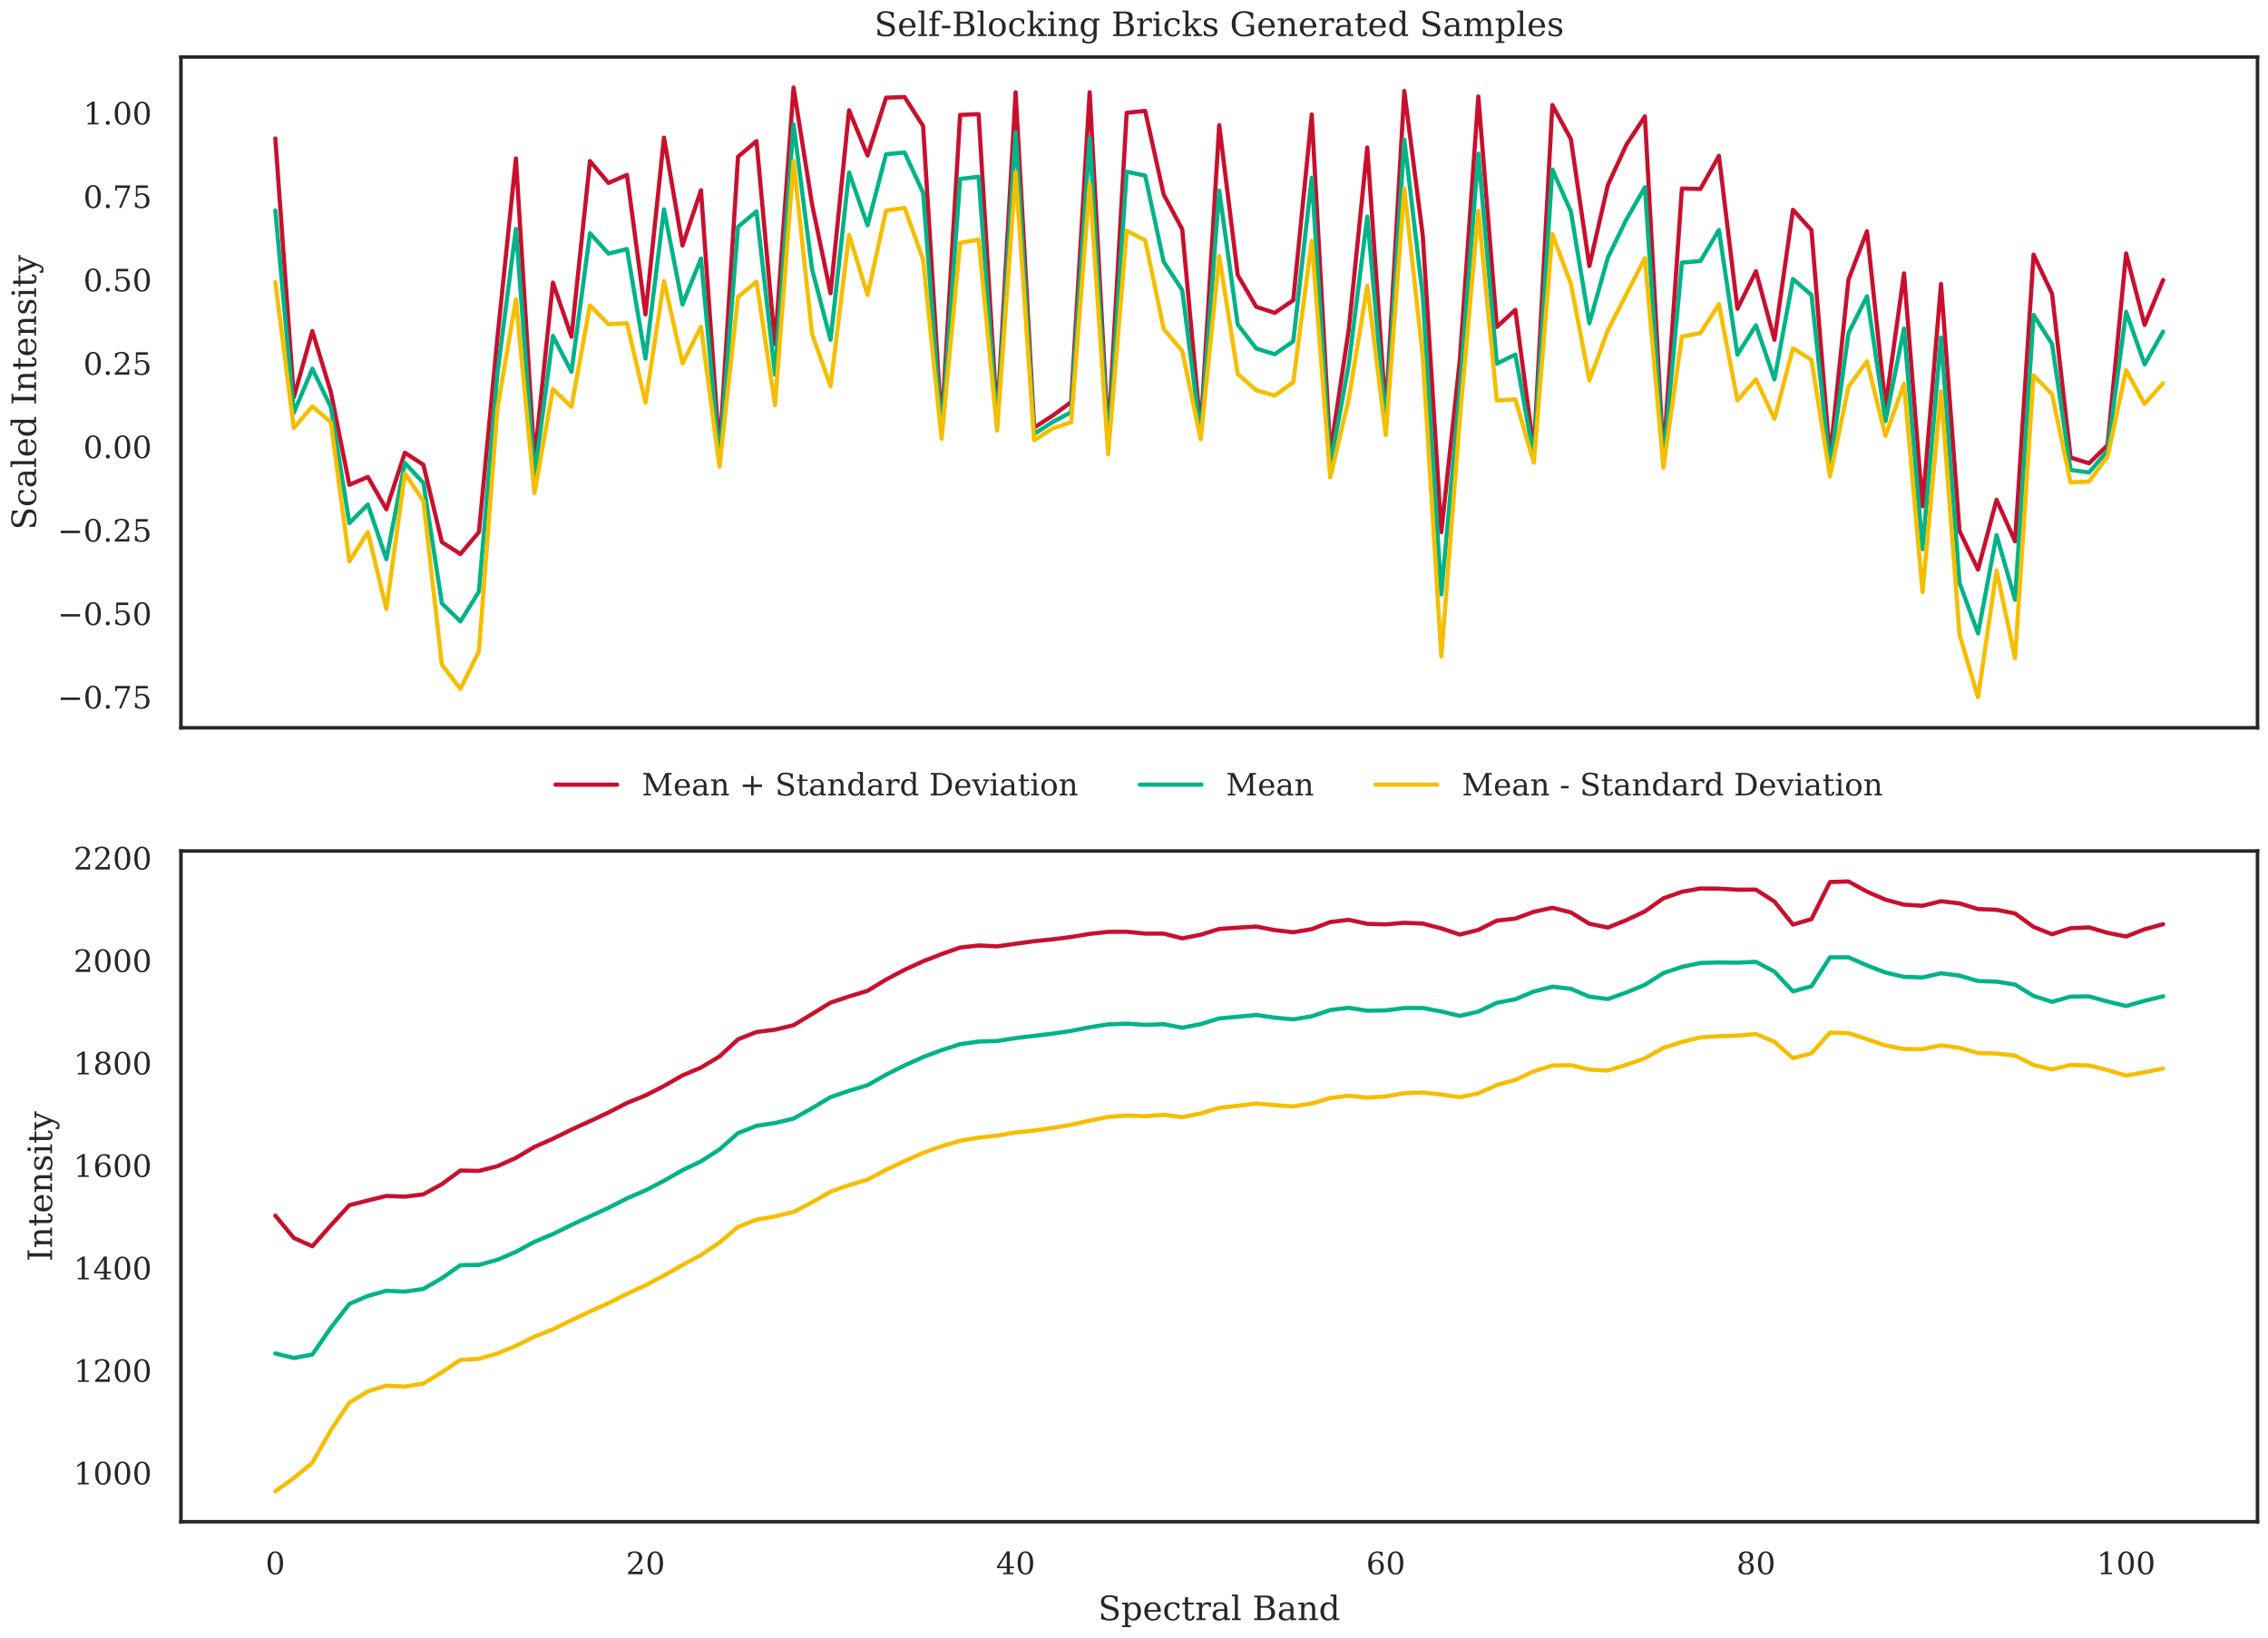 <?xml version="1.0" encoding="utf-8" standalone="no"?>
<!DOCTYPE svg PUBLIC "-//W3C//DTD SVG 1.1//EN"
  "http://www.w3.org/Graphics/SVG/1.1/DTD/svg11.dtd">
<!-- Created with matplotlib (https://matplotlib.org/) -->
<svg height="468pt" version="1.1" viewBox="0 0 648 468" width="648pt" xmlns="http://www.w3.org/2000/svg" xmlns:xlink="http://www.w3.org/1999/xlink">
 <defs>
  <style type="text/css">
*{stroke-linecap:butt;stroke-linejoin:round;}
  </style>
 </defs>
 <g id="figure_1">
  <g id="patch_1">
   <path d="M 0 468 
L 648 468 
L 648 0 
L 0 0 
z
" style="fill:#ffffff;"/>
  </g>
  <g id="axes_1">
   <g id="patch_2">
    <path d="M 51.696 207.989 
L 645 207.989 
L 645 16.295 
L 51.696 16.295 
z
" style="fill:#ffffff;"/>
   </g>
   <g id="matplotlib.axis_1"/>
   <g id="matplotlib.axis_2">
    <g id="ytick_1">
     <g id="text_1">
      <!-- −0.75 -->
      <defs>
       <path d="M 10.594 35.297 
L 73.188 35.297 
L 73.188 27.391 
L 10.594 27.391 
z
" id="DejaVuSerif-8722"/>
       <path d="M 31.781 3.422 
Q 39.266 3.422 42.969 11.625 
Q 46.688 19.828 46.688 36.375 
Q 46.688 52.984 42.969 61.188 
Q 39.266 69.391 31.781 69.391 
Q 24.312 69.391 20.594 61.188 
Q 16.891 52.984 16.891 36.375 
Q 16.891 19.828 20.594 11.625 
Q 24.312 3.422 31.781 3.422 
z
M 31.781 -1.422 
Q 19.922 -1.422 13.25 8.531 
Q 6.594 18.5 6.594 36.375 
Q 6.594 54.297 13.25 64.25 
Q 19.922 74.219 31.781 74.219 
Q 43.703 74.219 50.344 64.25 
Q 56.984 54.297 56.984 36.375 
Q 56.984 18.5 50.344 8.531 
Q 43.703 -1.422 31.781 -1.422 
z
" id="DejaVuSerif-48"/>
       <path d="M 9.422 5.078 
Q 9.422 7.812 11.281 9.719 
Q 13.141 11.625 15.922 11.625 
Q 18.609 11.625 20.5 9.719 
Q 22.406 7.812 22.406 5.078 
Q 22.406 2.391 20.5 0.484 
Q 18.609 -1.422 15.922 -1.422 
Q 13.141 -1.422 11.281 0.453 
Q 9.422 2.344 9.422 5.078 
z
" id="DejaVuSerif-46"/>
       <path d="M 56.391 67.922 
L 27.875 0 
L 20.609 0 
L 47.797 64.891 
L 14.109 64.891 
L 14.109 55.906 
L 8.406 55.906 
L 8.406 72.906 
L 56.391 72.906 
z
" id="DejaVuSerif-55"/>
       <path d="M 50.297 72.906 
L 50.297 64.891 
L 16.891 64.891 
L 16.891 44 
Q 19.438 45.75 22.828 46.625 
Q 26.219 47.516 30.422 47.516 
Q 42.234 47.516 49.062 40.969 
Q 55.906 34.422 55.906 23.094 
Q 55.906 11.531 49 5.047 
Q 42.094 -1.422 29.594 -1.422 
Q 24.562 -1.422 19.281 -0.188 
Q 14.016 1.031 8.5 3.516 
L 8.5 17.672 
L 14.016 17.672 
Q 14.453 10.75 18.422 7.078 
Q 22.406 3.422 29.594 3.422 
Q 37.312 3.422 41.453 8.5 
Q 45.609 13.578 45.609 23.094 
Q 45.609 32.562 41.484 37.609 
Q 37.359 42.672 29.594 42.672 
Q 25.203 42.672 21.844 41.109 
Q 18.5 39.547 15.922 36.281 
L 11.719 36.281 
L 11.719 72.906 
z
" id="DejaVuSerif-53"/>
      </defs>
      <g style="fill:#262626;" transform="translate(16.428 202.45)scale(0.088 -0.088)">
       <use xlink:href="#DejaVuSerif-8722"/>
       <use x="83.789" xlink:href="#DejaVuSerif-48"/>
       <use x="147.412" xlink:href="#DejaVuSerif-46"/>
       <use x="179.199" xlink:href="#DejaVuSerif-55"/>
       <use x="242.822" xlink:href="#DejaVuSerif-53"/>
      </g>
     </g>
    </g>
    <g id="ytick_2">
     <g id="text_2">
      <!-- −0.50 -->
      <g style="fill:#262626;" transform="translate(16.428 178.609)scale(0.088 -0.088)">
       <use xlink:href="#DejaVuSerif-8722"/>
       <use x="83.789" xlink:href="#DejaVuSerif-48"/>
       <use x="147.412" xlink:href="#DejaVuSerif-46"/>
       <use x="179.199" xlink:href="#DejaVuSerif-53"/>
       <use x="242.822" xlink:href="#DejaVuSerif-48"/>
      </g>
     </g>
    </g>
    <g id="ytick_3">
     <g id="text_3">
      <!-- −0.25 -->
      <defs>
       <path d="M 12.797 55.516 
L 7.328 55.516 
L 7.328 68.5 
Q 12.547 71.297 17.844 72.75 
Q 23.141 74.219 28.219 74.219 
Q 39.594 74.219 46.188 68.703 
Q 52.781 63.188 52.781 53.719 
Q 52.781 43.016 37.844 28.125 
Q 36.672 27 36.078 26.422 
L 17.672 8.016 
L 48.094 8.016 
L 48.094 17 
L 53.812 17 
L 53.812 0 
L 6.781 0 
L 6.781 5.328 
L 28.906 27.391 
Q 36.234 34.719 39.359 40.844 
Q 42.484 46.969 42.484 53.719 
Q 42.484 61.078 38.641 65.234 
Q 34.812 69.391 28.078 69.391 
Q 21.094 69.391 17.281 65.922 
Q 13.484 62.453 12.797 55.516 
z
" id="DejaVuSerif-50"/>
      </defs>
      <g style="fill:#262626;" transform="translate(16.428 154.768)scale(0.088 -0.088)">
       <use xlink:href="#DejaVuSerif-8722"/>
       <use x="83.789" xlink:href="#DejaVuSerif-48"/>
       <use x="147.412" xlink:href="#DejaVuSerif-46"/>
       <use x="179.199" xlink:href="#DejaVuSerif-50"/>
       <use x="242.822" xlink:href="#DejaVuSerif-53"/>
      </g>
     </g>
    </g>
    <g id="ytick_4">
     <g id="text_4">
      <!-- 0.00 -->
      <g style="fill:#262626;" transform="translate(23.802 130.928)scale(0.088 -0.088)">
       <use xlink:href="#DejaVuSerif-48"/>
       <use x="63.623" xlink:href="#DejaVuSerif-46"/>
       <use x="95.41" xlink:href="#DejaVuSerif-48"/>
       <use x="159.033" xlink:href="#DejaVuSerif-48"/>
      </g>
     </g>
    </g>
    <g id="ytick_5">
     <g id="text_5">
      <!-- 0.25 -->
      <g style="fill:#262626;" transform="translate(23.802 107.087)scale(0.088 -0.088)">
       <use xlink:href="#DejaVuSerif-48"/>
       <use x="63.623" xlink:href="#DejaVuSerif-46"/>
       <use x="95.41" xlink:href="#DejaVuSerif-50"/>
       <use x="159.033" xlink:href="#DejaVuSerif-53"/>
      </g>
     </g>
    </g>
    <g id="ytick_6">
     <g id="text_6">
      <!-- 0.50 -->
      <g style="fill:#262626;" transform="translate(23.802 83.246)scale(0.088 -0.088)">
       <use xlink:href="#DejaVuSerif-48"/>
       <use x="63.623" xlink:href="#DejaVuSerif-46"/>
       <use x="95.41" xlink:href="#DejaVuSerif-53"/>
       <use x="159.033" xlink:href="#DejaVuSerif-48"/>
      </g>
     </g>
    </g>
    <g id="ytick_7">
     <g id="text_7">
      <!-- 0.75 -->
      <g style="fill:#262626;" transform="translate(23.802 59.405)scale(0.088 -0.088)">
       <use xlink:href="#DejaVuSerif-48"/>
       <use x="63.623" xlink:href="#DejaVuSerif-46"/>
       <use x="95.41" xlink:href="#DejaVuSerif-55"/>
       <use x="159.033" xlink:href="#DejaVuSerif-53"/>
      </g>
     </g>
    </g>
    <g id="ytick_8">
     <g id="text_8">
      <!-- 1.00 -->
      <defs>
       <path d="M 14.203 0 
L 14.203 5.172 
L 26.906 5.172 
L 26.906 65.828 
L 12.203 56.297 
L 12.203 62.703 
L 29.984 74.219 
L 36.719 74.219 
L 36.719 5.172 
L 49.422 5.172 
L 49.422 0 
z
" id="DejaVuSerif-49"/>
      </defs>
      <g style="fill:#262626;" transform="translate(23.802 35.565)scale(0.088 -0.088)">
       <use xlink:href="#DejaVuSerif-49"/>
       <use x="63.623" xlink:href="#DejaVuSerif-46"/>
       <use x="95.41" xlink:href="#DejaVuSerif-48"/>
       <use x="159.033" xlink:href="#DejaVuSerif-48"/>
      </g>
     </g>
    </g>
    <g id="text_9">
     <!-- Scaled Intensity -->
     <defs>
      <path d="M 9.281 3.516 
L 9.281 20.125 
L 14.891 20.062 
Q 15.141 11.766 19.703 7.781 
Q 24.266 3.812 33.594 3.812 
Q 42.281 3.812 46.844 7.25 
Q 51.422 10.688 51.422 17.281 
Q 51.422 22.562 48.656 25.391 
Q 45.906 28.219 37.016 30.906 
L 27.391 33.797 
Q 16.938 36.969 12.672 41.703 
Q 8.406 46.438 8.406 54.688 
Q 8.406 63.969 14.984 69.094 
Q 21.578 74.219 33.5 74.219 
Q 38.578 74.219 44.625 73.109 
Q 50.688 72.016 57.516 69.922 
L 57.516 54.391 
L 52 54.391 
Q 51.172 62.109 46.844 65.547 
Q 42.531 69 33.688 69 
Q 25.984 69 21.953 65.844 
Q 17.922 62.703 17.922 56.688 
Q 17.922 51.469 20.938 48.484 
Q 23.969 45.516 33.797 42.578 
L 42.828 39.891 
Q 52.734 36.922 56.953 32.297 
Q 61.188 27.688 61.188 19.922 
Q 61.188 9.328 54.391 3.953 
Q 47.609 -1.422 34.188 -1.422 
Q 28.172 -1.422 21.938 -0.188 
Q 15.719 1.031 9.281 3.516 
z
" id="DejaVuSerif-83"/>
      <path d="M 51.422 15.578 
Q 49.516 7.281 44.094 2.922 
Q 38.672 -1.422 30.078 -1.422 
Q 18.75 -1.422 11.859 6.078 
Q 4.984 13.578 4.984 25.984 
Q 4.984 38.422 11.859 45.875 
Q 18.75 53.328 30.078 53.328 
Q 35.016 53.328 39.891 52.172 
Q 44.781 51.031 49.703 48.688 
L 49.703 35.406 
L 44.484 35.406 
Q 43.453 42.234 40.016 45.359 
Q 36.578 48.484 30.172 48.484 
Q 22.906 48.484 19.188 42.844 
Q 15.484 37.203 15.484 25.984 
Q 15.484 14.75 19.172 9.078 
Q 22.859 3.422 30.172 3.422 
Q 35.984 3.422 39.453 6.438 
Q 42.922 9.469 44.188 15.578 
z
" id="DejaVuSerif-99"/>
      <path d="M 39.797 16.312 
L 39.797 27.297 
L 28.219 27.297 
Q 21.531 27.297 18.25 24.406 
Q 14.984 21.531 14.984 15.578 
Q 14.984 10.156 18.297 6.984 
Q 21.625 3.812 27.297 3.812 
Q 32.906 3.812 36.344 7.281 
Q 39.797 10.75 39.797 16.312 
z
M 48.781 32.422 
L 48.781 5.172 
L 56.781 5.172 
L 56.781 0 
L 39.797 0 
L 39.797 5.609 
Q 36.812 2 32.906 0.281 
Q 29 -1.422 23.781 -1.422 
Q 15.141 -1.422 10.062 3.172 
Q 4.984 7.766 4.984 15.578 
Q 4.984 23.641 10.797 28.078 
Q 16.609 32.516 27.203 32.516 
L 39.797 32.516 
L 39.797 36.078 
Q 39.797 42 36.203 45.234 
Q 32.625 48.484 26.125 48.484 
Q 20.75 48.484 17.578 46.047 
Q 14.406 43.609 13.625 38.812 
L 8.984 38.812 
L 8.984 49.312 
Q 13.672 51.312 18.094 52.312 
Q 22.516 53.328 26.703 53.328 
Q 37.5 53.328 43.141 47.969 
Q 48.781 42.625 48.781 32.422 
z
" id="DejaVuSerif-97"/>
      <path d="M 20.516 5.172 
L 29 5.172 
L 29 0 
L 2.875 0 
L 2.875 5.172 
L 11.531 5.172 
L 11.531 70.797 
L 2.875 70.797 
L 2.875 75.984 
L 20.516 75.984 
z
" id="DejaVuSerif-108"/>
      <path d="M 54.203 25 
L 15.484 25 
L 15.484 24.609 
Q 15.484 14.109 19.438 8.766 
Q 23.391 3.422 31.109 3.422 
Q 37.016 3.422 40.797 6.516 
Q 44.578 9.625 46.094 15.719 
L 53.328 15.719 
Q 51.172 7.172 45.375 2.875 
Q 39.594 -1.422 30.172 -1.422 
Q 18.797 -1.422 11.891 6.078 
Q 4.984 13.578 4.984 25.984 
Q 4.984 38.281 11.766 45.797 
Q 18.562 53.328 29.594 53.328 
Q 41.359 53.328 47.656 46.062 
Q 53.953 38.812 54.203 25 
z
M 43.609 30.172 
Q 43.312 39.266 39.766 43.875 
Q 36.234 48.484 29.594 48.484 
Q 23.391 48.484 19.828 43.844 
Q 16.266 39.203 15.484 30.172 
z
" id="DejaVuSerif-101"/>
      <path d="M 52.484 5.172 
L 61.078 5.172 
L 61.078 0 
L 43.5 0 
L 43.5 8.109 
Q 40.875 3.219 36.797 0.891 
Q 32.719 -1.422 26.703 -1.422 
Q 17.141 -1.422 11.062 6.172 
Q 4.984 13.766 4.984 25.984 
Q 4.984 38.188 11.031 45.75 
Q 17.094 53.328 26.703 53.328 
Q 32.719 53.328 36.797 51 
Q 40.875 48.688 43.5 43.797 
L 43.5 70.797 
L 35.016 70.797 
L 35.016 75.984 
L 52.484 75.984 
z
M 43.5 23.391 
L 43.5 28.516 
Q 43.5 37.844 39.906 42.766 
Q 36.328 47.703 29.5 47.703 
Q 22.562 47.703 19.016 42.234 
Q 15.484 36.766 15.484 25.984 
Q 15.484 15.234 19.016 9.719 
Q 22.562 4.203 29.5 4.203 
Q 36.328 4.203 39.906 9.109 
Q 43.5 14.016 43.5 23.391 
z
" id="DejaVuSerif-100"/>
      <path id="DejaVuSerif-32"/>
      <path d="M 24.703 5.172 
L 33.984 5.172 
L 33.984 0 
L 5.516 0 
L 5.516 5.172 
L 14.797 5.172 
L 14.797 67.672 
L 5.516 67.672 
L 5.516 72.906 
L 33.984 72.906 
L 33.984 67.672 
L 24.703 67.672 
z
" id="DejaVuSerif-73"/>
      <path d="M 4.109 0 
L 4.109 5.172 
L 12.203 5.172 
L 12.203 46.688 
L 3.609 46.688 
L 3.609 51.906 
L 21.188 51.906 
L 21.188 42.672 
Q 23.688 47.953 27.656 50.641 
Q 31.641 53.328 36.922 53.328 
Q 45.516 53.328 49.562 48.391 
Q 53.609 43.453 53.609 33.016 
L 53.609 5.172 
L 61.625 5.172 
L 61.625 0 
L 36.812 0 
L 36.812 5.172 
L 44.578 5.172 
L 44.578 30.172 
Q 44.578 39.703 42.234 43.234 
Q 39.891 46.781 33.984 46.781 
Q 27.734 46.781 24.453 42.203 
Q 21.188 37.641 21.188 28.906 
L 21.188 5.172 
L 29 5.172 
L 29 0 
z
" id="DejaVuSerif-110"/>
      <path d="M 10.797 46.688 
L 2.875 46.688 
L 2.875 51.906 
L 10.797 51.906 
L 10.797 68.016 
L 19.828 68.016 
L 19.828 51.906 
L 36.719 51.906 
L 36.719 46.688 
L 19.828 46.688 
L 19.828 13.719 
Q 19.828 7.125 21.094 5.266 
Q 22.359 3.422 25.781 3.422 
Q 29.297 3.422 30.906 5.484 
Q 32.516 7.562 32.625 12.203 
L 39.406 12.203 
Q 39.016 5.125 35.547 1.844 
Q 32.078 -1.422 25 -1.422 
Q 17.234 -1.422 14.016 2.016 
Q 10.797 5.469 10.797 13.719 
z
" id="DejaVuSerif-116"/>
      <path d="M 5.609 2.875 
L 5.609 14.984 
L 10.797 14.984 
Q 10.984 9.188 14.422 6.297 
Q 17.875 3.422 24.609 3.422 
Q 30.672 3.422 33.844 5.688 
Q 37.016 7.953 37.016 12.312 
Q 37.016 15.719 34.688 17.812 
Q 32.375 19.922 24.906 22.312 
L 18.406 24.516 
Q 11.719 26.656 8.719 29.875 
Q 5.719 33.109 5.719 38.094 
Q 5.719 45.219 10.938 49.266 
Q 16.156 53.328 25.391 53.328 
Q 29.5 53.328 34.031 52.25 
Q 38.578 51.172 43.406 49.125 
L 43.406 37.797 
L 38.234 37.797 
Q 38.031 42.828 34.703 45.656 
Q 31.391 48.484 25.688 48.484 
Q 20.016 48.484 17.109 46.484 
Q 14.203 44.484 14.203 40.484 
Q 14.203 37.203 16.406 35.219 
Q 18.609 33.25 25.203 31.203 
L 32.328 29 
Q 39.703 26.703 42.938 23.266 
Q 46.188 19.828 46.188 14.406 
Q 46.188 7.031 40.547 2.797 
Q 34.906 -1.422 25 -1.422 
Q 19.969 -1.422 15.188 -0.344 
Q 10.406 0.734 5.609 2.875 
z
" id="DejaVuSerif-115"/>
      <path d="M 9.719 68.016 
Q 9.719 70.266 11.344 71.922 
Q 12.984 73.578 15.281 73.578 
Q 17.531 73.578 19.156 71.922 
Q 20.797 70.266 20.797 68.016 
Q 20.797 65.719 19.188 64.109 
Q 17.578 62.5 15.281 62.5 
Q 12.984 62.5 11.344 64.109 
Q 9.719 65.719 9.719 68.016 
z
M 21.188 5.172 
L 29.688 5.172 
L 29.688 0 
L 3.609 0 
L 3.609 5.172 
L 12.203 5.172 
L 12.203 46.688 
L 3.609 46.688 
L 3.609 51.906 
L 21.188 51.906 
z
" id="DejaVuSerif-105"/>
      <path d="M 21.578 -9.516 
L 25 -0.875 
L 5.609 46.688 
L -0.297 46.688 
L -0.297 51.906 
L 23.578 51.906 
L 23.578 46.688 
L 15.281 46.688 
L 29.891 10.984 
L 44.484 46.688 
L 36.719 46.688 
L 36.719 51.906 
L 56.203 51.906 
L 56.203 46.688 
L 50.391 46.688 
L 26.609 -11.719 
Q 24.172 -17.781 21.188 -20 
Q 18.219 -22.219 12.797 -22.219 
Q 10.5 -22.219 8.078 -21.828 
Q 5.672 -21.438 3.219 -20.703 
L 3.219 -10.797 
L 7.812 -10.797 
Q 8.109 -14.109 9.5 -15.547 
Q 10.891 -17 13.812 -17 
Q 16.5 -17 18.141 -15.5 
Q 19.781 -14.016 21.578 -9.516 
z
" id="DejaVuSerif-121"/>
     </defs>
     <g style="fill:#262626;" transform="translate(10.295 151.443)rotate(-90)scale(0.096 -0.096)">
      <use xlink:href="#DejaVuSerif-83"/>
      <use x="68.506" xlink:href="#DejaVuSerif-99"/>
      <use x="124.512" xlink:href="#DejaVuSerif-97"/>
      <use x="184.131" xlink:href="#DejaVuSerif-108"/>
      <use x="216.113" xlink:href="#DejaVuSerif-101"/>
      <use x="275.293" xlink:href="#DejaVuSerif-100"/>
      <use x="339.307" xlink:href="#DejaVuSerif-32"/>
      <use x="371.094" xlink:href="#DejaVuSerif-73"/>
      <use x="410.596" xlink:href="#DejaVuSerif-110"/>
      <use x="475" xlink:href="#DejaVuSerif-116"/>
      <use x="515.186" xlink:href="#DejaVuSerif-101"/>
      <use x="574.365" xlink:href="#DejaVuSerif-110"/>
      <use x="638.77" xlink:href="#DejaVuSerif-115"/>
      <use x="690.088" xlink:href="#DejaVuSerif-105"/>
      <use x="722.07" xlink:href="#DejaVuSerif-116"/>
      <use x="762.256" xlink:href="#DejaVuSerif-121"/>
     </g>
    </g>
   </g>
   <g id="line2d_1">
    <path clip-path="url(#pf943585704)" d="M 78.664 39.576 
L 83.952 113.532 
L 89.24 94.609 
L 94.528 112.045 
L 99.816 138.558 
L 105.104 136.305 
L 110.391 145.537 
L 115.679 129.373 
L 120.967 132.82 
L 126.255 154.929 
L 131.543 158.328 
L 136.831 152.071 
L 142.119 96.578 
L 147.407 45.284 
L 152.695 131.459 
L 157.983 80.771 
L 163.271 96.216 
L 168.559 46.038 
L 173.846 52.291 
L 179.134 49.985 
L 184.422 89.86 
L 189.71 39.331 
L 194.998 70.159 
L 200.286 54.369 
L 205.574 129.179 
L 210.862 44.792 
L 216.15 40.328 
L 221.438 98.386 
L 226.726 25.008 
L 232.014 58.394 
L 237.301 83.809 
L 242.589 31.509 
L 247.877 44.463 
L 253.165 27.935 
L 258.453 27.728 
L 263.741 36.002 
L 269.029 122.061 
L 274.317 32.846 
L 279.605 32.619 
L 284.893 119.854 
L 290.181 26.38 
L 295.469 122.216 
L 300.756 118.779 
L 306.044 114.906 
L 311.332 26.36 
L 316.62 125.067 
L 321.908 32.235 
L 327.196 31.702 
L 332.484 55.594 
L 337.772 65.512 
L 343.06 123.079 
L 348.348 35.781 
L 353.636 78.592 
L 358.924 87.671 
L 364.211 89.414 
L 369.499 85.808 
L 374.787 32.711 
L 380.075 129.525 
L 385.363 94.15 
L 390.651 42.151 
L 395.939 118.062 
L 401.227 26.02 
L 406.515 67.407 
L 411.803 152.071 
L 417.091 102.944 
L 422.379 27.591 
L 427.666 93.427 
L 432.954 88.547 
L 438.242 128.843 
L 443.53 30.009 
L 448.818 39.739 
L 454.106 76.037 
L 459.394 52.88 
L 464.682 41.366 
L 469.97 33.272 
L 475.258 130.71 
L 480.546 53.887 
L 485.833 54.009 
L 491.121 44.543 
L 496.409 88.245 
L 501.697 77.516 
L 506.985 97.093 
L 512.273 59.952 
L 517.561 65.767 
L 522.849 130.987 
L 528.137 79.917 
L 533.425 66.085 
L 538.713 116.141 
L 544.001 78.134 
L 549.288 144.697 
L 554.576 81.123 
L 559.864 151.752 
L 565.152 162.785 
L 570.44 142.833 
L 575.728 154.708 
L 581.016 72.769 
L 586.304 83.948 
L 591.592 130.763 
L 596.88 132.403 
L 602.168 127.216 
L 607.456 72.432 
L 612.743 92.845 
L 618.031 80.016 
" style="fill:none;stroke:#c8102e;stroke-linecap:round;stroke-width:1.2;"/>
   </g>
   <g id="line2d_2">
    <path clip-path="url(#pf943585704)" d="M 78.664 60.13 
L 83.952 117.93 
L 89.24 105.372 
L 94.528 116.356 
L 99.816 149.498 
L 105.104 144.178 
L 110.391 159.803 
L 115.679 132.314 
L 120.967 138.004 
L 126.255 172.442 
L 131.543 177.603 
L 136.831 169.088 
L 142.119 106.678 
L 147.407 65.412 
L 152.695 136.207 
L 157.983 95.994 
L 163.271 106.242 
L 168.559 66.661 
L 173.846 72.471 
L 179.134 71.182 
L 184.422 102.454 
L 189.71 59.817 
L 194.998 86.995 
L 200.286 73.867 
L 205.574 131.276 
L 210.862 64.815 
L 216.15 60.413 
L 221.438 107.078 
L 226.726 35.497 
L 232.014 76.899 
L 237.301 97.092 
L 242.589 49.305 
L 247.877 64.38 
L 253.165 44.066 
L 258.453 43.574 
L 263.741 55.073 
L 269.029 123.735 
L 274.317 51.137 
L 279.605 50.533 
L 284.893 121.458 
L 290.181 37.774 
L 295.469 124.022 
L 300.756 120.62 
L 306.044 117.788 
L 311.332 39.45 
L 316.62 127.424 
L 321.908 49.09 
L 327.196 50.176 
L 332.484 74.798 
L 337.772 82.904 
L 343.06 124.306 
L 348.348 54.485 
L 353.636 92.739 
L 358.924 99.595 
L 364.211 101.236 
L 369.499 97.531 
L 374.787 50.778 
L 380.075 132.975 
L 385.363 104.107 
L 390.651 61.888 
L 395.939 121.21 
L 401.227 39.951 
L 406.515 84.704 
L 411.803 169.852 
L 417.091 111.33 
L 422.379 43.93 
L 427.666 103.93 
L 432.954 101.326 
L 438.242 130.54 
L 443.53 48.459 
L 448.818 60.428 
L 454.106 92.373 
L 459.394 73.615 
L 464.682 62.715 
L 469.97 53.523 
L 475.258 132.177 
L 480.546 75.041 
L 485.833 74.606 
L 491.121 65.73 
L 496.409 101.337 
L 501.697 92.955 
L 506.985 108.412 
L 512.273 79.742 
L 517.561 84.296 
L 522.849 133.551 
L 528.137 95.226 
L 533.425 84.67 
L 538.713 120.366 
L 544.001 93.905 
L 549.288 156.955 
L 554.576 96.459 
L 559.864 166.558 
L 565.152 181.03 
L 570.44 152.923 
L 575.728 171.417 
L 581.016 90.018 
L 586.304 98.308 
L 591.592 134.309 
L 596.88 135.012 
L 602.168 128.846 
L 607.456 89.13 
L 612.743 104.137 
L 618.031 94.761 
" style="fill:none;stroke:#00b388;stroke-linecap:round;stroke-width:1.2;"/>
   </g>
   <g id="line2d_3">
    <path clip-path="url(#pf943585704)" d="M 78.664 80.684 
L 83.952 122.328 
L 89.24 116.136 
L 94.528 120.668 
L 99.816 160.437 
L 105.104 152.052 
L 110.391 174.069 
L 115.679 135.255 
L 120.967 143.187 
L 126.255 189.955 
L 131.543 196.879 
L 136.831 186.106 
L 142.119 116.778 
L 147.407 85.539 
L 152.695 140.954 
L 157.983 111.216 
L 163.271 116.269 
L 168.559 87.284 
L 173.846 92.651 
L 179.134 92.379 
L 184.422 115.048 
L 189.71 80.302 
L 194.998 103.831 
L 200.286 93.366 
L 205.574 133.373 
L 210.862 84.838 
L 216.15 80.497 
L 221.438 115.77 
L 226.726 45.985 
L 232.014 95.404 
L 237.301 110.375 
L 242.589 67.102 
L 247.877 84.297 
L 253.165 60.196 
L 258.453 59.42 
L 263.741 74.145 
L 269.029 125.41 
L 274.317 69.429 
L 279.605 68.446 
L 284.893 123.061 
L 290.181 49.167 
L 295.469 125.828 
L 300.756 122.46 
L 306.044 120.671 
L 311.332 52.54 
L 316.62 129.781 
L 321.908 65.945 
L 327.196 68.65 
L 332.484 94.001 
L 337.772 100.295 
L 343.06 125.533 
L 348.348 73.188 
L 353.636 106.885 
L 358.924 111.519 
L 364.211 113.058 
L 369.499 109.254 
L 374.787 68.846 
L 380.075 136.424 
L 385.363 114.065 
L 390.651 81.626 
L 395.939 124.358 
L 401.227 53.883 
L 406.515 102.001 
L 411.803 187.633 
L 417.091 119.717 
L 422.379 60.269 
L 427.666 114.433 
L 432.954 114.105 
L 438.242 132.237 
L 443.53 66.908 
L 448.818 81.116 
L 454.106 108.708 
L 459.394 94.349 
L 464.682 84.063 
L 469.97 73.774 
L 475.258 133.643 
L 480.546 96.196 
L 485.833 95.202 
L 491.121 86.916 
L 496.409 114.429 
L 501.697 108.394 
L 506.985 119.731 
L 512.273 99.531 
L 517.561 102.825 
L 522.849 136.114 
L 528.137 110.535 
L 533.425 103.254 
L 538.713 124.591 
L 544.001 109.675 
L 549.288 169.212 
L 554.576 111.796 
L 559.864 181.365 
L 565.152 199.276 
L 570.44 163.014 
L 575.728 188.125 
L 581.016 107.267 
L 586.304 112.667 
L 591.592 137.854 
L 596.88 137.621 
L 602.168 130.476 
L 607.456 105.829 
L 612.743 115.429 
L 618.031 109.507 
" style="fill:none;stroke:#f6be00;stroke-linecap:round;stroke-width:1.2;"/>
   </g>
   <g id="line2d_4"/>
   <g id="line2d_5"/>
   <g id="line2d_6"/>
   <g id="patch_3">
    <path d="M 51.696 207.989 
L 51.696 16.295 
" style="fill:none;stroke:#262626;stroke-linecap:square;stroke-linejoin:miter;"/>
   </g>
   <g id="patch_4">
    <path d="M 645 207.989 
L 645 16.295 
" style="fill:none;stroke:#262626;stroke-linecap:square;stroke-linejoin:miter;"/>
   </g>
   <g id="patch_5">
    <path d="M 51.696 207.989 
L 645 207.989 
" style="fill:none;stroke:#262626;stroke-linecap:square;stroke-linejoin:miter;"/>
   </g>
   <g id="patch_6">
    <path d="M 51.696 16.295 
L 645 16.295 
" style="fill:none;stroke:#262626;stroke-linecap:square;stroke-linejoin:miter;"/>
   </g>
   <g id="text_10">
    <!-- Self-Blocking Bricks Generated Samples -->
    <defs>
     <path d="M 43.016 63.719 
L 38.281 63.719 
Q 38.234 67.391 36.203 69.281 
Q 34.188 71.188 30.328 71.188 
Q 25.297 71.188 23.234 68.422 
Q 21.188 65.672 21.188 58.594 
L 21.188 51.906 
L 35.688 51.906 
L 35.688 46.688 
L 21.188 46.688 
L 21.188 5.172 
L 32.719 5.172 
L 32.719 0 
L 3.609 0 
L 3.609 5.172 
L 12.203 5.172 
L 12.203 46.688 
L 3.609 46.688 
L 3.609 51.906 
L 12.203 51.906 
L 12.203 58.406 
Q 12.203 67.094 16.719 71.531 
Q 21.234 75.984 29.984 75.984 
Q 33.25 75.984 36.516 75.391 
Q 39.797 74.812 43.016 73.578 
z
" id="DejaVuSerif-102"/>
     <path d="M 4.391 30.609 
L 29.391 30.609 
L 29.391 23 
L 4.391 23 
z
" id="DejaVuSerif-45"/>
     <path d="M 24.703 5.172 
L 39.312 5.172 
Q 48.094 5.172 52.141 8.984 
Q 56.203 12.797 56.203 21.094 
Q 56.203 29.344 52.172 33.125 
Q 48.141 36.922 39.312 36.922 
L 24.703 36.922 
z
M 24.703 42.094 
L 37.109 42.094 
Q 45.125 42.094 48.797 45.172 
Q 52.484 48.25 52.484 54.891 
Q 52.484 61.578 48.797 64.625 
Q 45.125 67.672 37.109 67.672 
L 24.703 67.672 
z
M 5.516 0 
L 5.516 5.172 
L 14.797 5.172 
L 14.797 67.672 
L 5.516 67.672 
L 5.516 72.906 
L 41.5 72.906 
Q 52.547 72.906 58.125 68.391 
Q 63.719 63.875 63.719 54.891 
Q 63.719 48.391 59.828 44.531 
Q 55.953 40.672 48.484 39.797 
Q 57.766 38.625 62.578 33.859 
Q 67.391 29.109 67.391 21.094 
Q 67.391 10.25 60.547 5.125 
Q 53.719 0 39.203 0 
z
" id="DejaVuSerif-66"/>
     <path d="M 30.078 3.422 
Q 37.312 3.422 40.984 9.125 
Q 44.672 14.844 44.672 25.984 
Q 44.672 37.109 40.984 42.797 
Q 37.312 48.484 30.078 48.484 
Q 22.859 48.484 19.172 42.797 
Q 15.484 37.109 15.484 25.984 
Q 15.484 14.844 19.188 9.125 
Q 22.906 3.422 30.078 3.422 
z
M 30.078 -1.422 
Q 18.75 -1.422 11.859 6.078 
Q 4.984 13.578 4.984 25.984 
Q 4.984 38.375 11.844 45.844 
Q 18.703 53.328 30.078 53.328 
Q 41.453 53.328 48.312 45.844 
Q 55.172 38.375 55.172 25.984 
Q 55.172 13.578 48.312 6.078 
Q 41.453 -1.422 30.078 -1.422 
z
" id="DejaVuSerif-111"/>
     <path d="M 28.609 0 
L 3.422 0 
L 3.422 5.172 
L 11.531 5.172 
L 11.531 70.797 
L 2.875 70.797 
L 2.875 75.984 
L 20.516 75.984 
L 20.516 26.516 
L 42.391 46.688 
L 34.906 46.688 
L 34.906 51.906 
L 58.406 51.906 
L 58.406 46.688 
L 49.516 46.688 
L 34.078 32.422 
L 53.812 5.172 
L 61.281 5.172 
L 61.281 0 
L 35.688 0 
L 35.688 5.172 
L 43.109 5.172 
L 27.594 26.516 
L 20.516 19.922 
L 20.516 5.172 
L 28.609 5.172 
z
" id="DejaVuSerif-107"/>
     <path d="M 52.484 46.688 
L 52.484 1.125 
Q 52.484 -10.062 46.328 -16.141 
Q 40.188 -22.219 28.812 -22.219 
Q 23.688 -22.219 19 -21.281 
Q 14.312 -20.359 10.016 -18.5 
L 10.016 -7.625 
L 14.703 -7.625 
Q 15.578 -12.703 18.844 -15.047 
Q 22.125 -17.391 28.219 -17.391 
Q 36.141 -17.391 39.812 -12.922 
Q 43.5 -8.453 43.5 1.125 
L 43.5 8.109 
Q 40.875 3.219 36.797 0.891 
Q 32.719 -1.422 26.703 -1.422 
Q 17.141 -1.422 11.062 6.172 
Q 4.984 13.766 4.984 25.984 
Q 4.984 38.188 11.031 45.75 
Q 17.094 53.328 26.703 53.328 
Q 32.719 53.328 36.797 51 
Q 40.875 48.688 43.5 43.797 
L 43.5 51.906 
L 61.078 51.906 
L 61.078 46.688 
z
M 43.5 28.516 
Q 43.5 37.844 39.906 42.766 
Q 36.328 47.703 29.5 47.703 
Q 22.562 47.703 19.016 42.234 
Q 15.484 36.766 15.484 25.984 
Q 15.484 15.234 19.016 9.719 
Q 22.562 4.203 29.5 4.203 
Q 36.328 4.203 39.906 9.109 
Q 43.5 14.016 43.5 23.391 
z
" id="DejaVuSerif-103"/>
     <path d="M 47.797 52 
L 47.797 39.016 
L 42.625 39.016 
Q 42.391 42.875 40.484 44.781 
Q 38.578 46.688 34.906 46.688 
Q 28.266 46.688 24.719 42.094 
Q 21.188 37.5 21.188 28.906 
L 21.188 5.172 
L 31.594 5.172 
L 31.594 0 
L 4.109 0 
L 4.109 5.172 
L 12.203 5.172 
L 12.203 46.781 
L 3.609 46.781 
L 3.609 51.906 
L 21.188 51.906 
L 21.188 42.672 
Q 23.828 48.094 27.969 50.703 
Q 32.125 53.328 38.094 53.328 
Q 40.281 53.328 42.703 52.984 
Q 45.125 52.641 47.797 52 
z
" id="DejaVuSerif-114"/>
     <path d="M 64.016 51.125 
Q 62.312 60.25 56.891 64.625 
Q 51.469 69 41.797 69 
Q 29.203 69 23 60.891 
Q 16.797 52.781 16.797 36.375 
Q 16.797 20.312 23.188 12.062 
Q 29.594 3.812 42 3.812 
Q 47.516 3.812 52.531 5.172 
Q 57.562 6.547 62.109 9.281 
L 62.109 28.078 
L 48.391 28.078 
L 48.391 33.297 
L 72.016 33.297 
L 72.016 6.109 
Q 65.531 2.344 58.031 0.453 
Q 50.531 -1.422 42 -1.422 
Q 25.484 -1.422 15.547 8.906 
Q 5.609 19.234 5.609 36.375 
Q 5.609 53.656 15.562 63.938 
Q 25.531 74.219 42.391 74.219 
Q 48.641 74.219 55.297 72.781 
Q 61.969 71.344 69.484 68.406 
L 69.484 51.125 
z
" id="DejaVuSerif-71"/>
     <path d="M 51.812 41.797 
Q 54.391 47.516 58.422 50.422 
Q 62.453 53.328 67.828 53.328 
Q 75.984 53.328 79.984 48.266 
Q 83.984 43.219 83.984 33.016 
L 83.984 5.172 
L 92.094 5.172 
L 92.094 0 
L 67.188 0 
L 67.188 5.172 
L 75 5.172 
L 75 31.984 
Q 75 39.938 72.656 43.312 
Q 70.312 46.688 64.891 46.688 
Q 58.891 46.688 55.734 42.141 
Q 52.594 37.594 52.594 28.906 
L 52.594 5.172 
L 60.406 5.172 
L 60.406 0 
L 35.797 0 
L 35.797 5.172 
L 43.609 5.172 
L 43.609 32.328 
Q 43.609 40.094 41.266 43.391 
Q 38.922 46.688 33.5 46.688 
Q 27.484 46.688 24.328 42.141 
Q 21.188 37.594 21.188 28.906 
L 21.188 5.172 
L 29 5.172 
L 29 0 
L 4.109 0 
L 4.109 5.172 
L 12.203 5.172 
L 12.203 46.781 
L 3.609 46.781 
L 3.609 51.906 
L 21.188 51.906 
L 21.188 42.672 
Q 23.688 47.859 27.531 50.594 
Q 31.391 53.328 36.281 53.328 
Q 42.328 53.328 46.375 50.312 
Q 50.438 47.312 51.812 41.797 
z
" id="DejaVuSerif-109"/>
     <path d="M 20.516 28.516 
L 20.516 23.391 
Q 20.516 14.016 24.094 9.109 
Q 27.688 4.203 34.516 4.203 
Q 41.406 4.203 44.938 9.719 
Q 48.484 15.234 48.484 25.984 
Q 48.484 36.766 44.938 42.234 
Q 41.406 47.703 34.516 47.703 
Q 27.688 47.703 24.094 42.766 
Q 20.516 37.844 20.516 28.516 
z
M 11.531 46.688 
L 2.875 46.688 
L 2.875 51.906 
L 20.516 51.906 
L 20.516 43.797 
Q 23.141 48.688 27.219 51 
Q 31.297 53.328 37.312 53.328 
Q 46.875 53.328 52.922 45.75 
Q 58.984 38.188 58.984 25.984 
Q 58.984 13.766 52.922 6.172 
Q 46.875 -1.422 37.312 -1.422 
Q 31.297 -1.422 27.219 0.891 
Q 23.141 3.219 20.516 8.109 
L 20.516 -15.578 
L 29 -15.578 
L 29 -20.797 
L 2.875 -20.797 
L 2.875 -15.578 
L 11.531 -15.578 
z
" id="DejaVuSerif-112"/>
    </defs>
    <g style="fill:#262626;" transform="translate(249.825 10.295)scale(0.096 -0.096)">
     <use xlink:href="#DejaVuSerif-83"/>
     <use x="68.506" xlink:href="#DejaVuSerif-101"/>
     <use x="127.686" xlink:href="#DejaVuSerif-108"/>
     <use x="159.668" xlink:href="#DejaVuSerif-102"/>
     <use x="196.633" xlink:href="#DejaVuSerif-45"/>
     <use x="230.422" xlink:href="#DejaVuSerif-66"/>
     <use x="303.908" xlink:href="#DejaVuSerif-108"/>
     <use x="335.891" xlink:href="#DejaVuSerif-111"/>
     <use x="396.096" xlink:href="#DejaVuSerif-99"/>
     <use x="452.102" xlink:href="#DejaVuSerif-107"/>
     <use x="512.697" xlink:href="#DejaVuSerif-105"/>
     <use x="544.68" xlink:href="#DejaVuSerif-110"/>
     <use x="609.084" xlink:href="#DejaVuSerif-103"/>
     <use x="673.098" xlink:href="#DejaVuSerif-32"/>
     <use x="704.885" xlink:href="#DejaVuSerif-66"/>
     <use x="778.371" xlink:href="#DejaVuSerif-114"/>
     <use x="826.174" xlink:href="#DejaVuSerif-105"/>
     <use x="858.156" xlink:href="#DejaVuSerif-99"/>
     <use x="914.162" xlink:href="#DejaVuSerif-107"/>
     <use x="974.758" xlink:href="#DejaVuSerif-115"/>
     <use x="1026.076" xlink:href="#DejaVuSerif-32"/>
     <use x="1057.863" xlink:href="#DejaVuSerif-71"/>
     <use x="1137.746" xlink:href="#DejaVuSerif-101"/>
     <use x="1196.926" xlink:href="#DejaVuSerif-110"/>
     <use x="1261.33" xlink:href="#DejaVuSerif-101"/>
     <use x="1320.51" xlink:href="#DejaVuSerif-114"/>
     <use x="1368.312" xlink:href="#DejaVuSerif-97"/>
     <use x="1427.932" xlink:href="#DejaVuSerif-116"/>
     <use x="1468.117" xlink:href="#DejaVuSerif-101"/>
     <use x="1527.297" xlink:href="#DejaVuSerif-100"/>
     <use x="1591.311" xlink:href="#DejaVuSerif-32"/>
     <use x="1623.098" xlink:href="#DejaVuSerif-83"/>
     <use x="1691.604" xlink:href="#DejaVuSerif-97"/>
     <use x="1751.223" xlink:href="#DejaVuSerif-109"/>
     <use x="1846.047" xlink:href="#DejaVuSerif-112"/>
     <use x="1910.061" xlink:href="#DejaVuSerif-108"/>
     <use x="1942.043" xlink:href="#DejaVuSerif-101"/>
     <use x="2001.223" xlink:href="#DejaVuSerif-115"/>
    </g>
   </g>
  </g>
  <g id="axes_2">
   <g id="legend_1">
    <g id="line2d_7">
     <path d="M 158.71 224.238 
L 176.31 224.238 
" style="fill:none;stroke:#c8102e;stroke-linecap:round;stroke-width:1.2;"/>
    </g>
    <g id="line2d_8"/>
    <g id="text_11">
     <!-- Mean + Standard Deviation -->
     <defs>
      <path d="M 5.516 0 
L 5.516 5.172 
L 14.797 5.172 
L 14.797 67.672 
L 4.984 67.672 
L 4.984 72.906 
L 26.219 72.906 
L 51.812 21 
L 77.391 72.906 
L 97.312 72.906 
L 97.312 67.672 
L 87.594 67.672 
L 87.594 5.172 
L 96.922 5.172 
L 96.922 0 
L 68.406 0 
L 68.406 5.172 
L 77.688 5.172 
L 77.688 61.531 
L 52.688 10.688 
L 45.797 10.688 
L 20.797 61.531 
L 20.797 5.172 
L 30.078 5.172 
L 30.078 0 
z
" id="DejaVuSerif-77"/>
      <path d="M 45.797 62.703 
L 45.797 35.297 
L 73.188 35.297 
L 73.188 27.391 
L 45.797 27.391 
L 45.797 0 
L 37.984 0 
L 37.984 27.391 
L 10.594 27.391 
L 10.594 35.297 
L 37.984 35.297 
L 37.984 62.703 
z
" id="DejaVuSerif-43"/>
      <path d="M 24.703 5.172 
L 33.797 5.172 
Q 48 5.172 55.594 13.281 
Q 63.188 21.391 63.188 36.531 
Q 63.188 51.656 55.609 59.656 
Q 48.047 67.672 33.797 67.672 
L 24.703 67.672 
z
M 5.516 0 
L 5.516 5.172 
L 14.797 5.172 
L 14.797 67.672 
L 5.516 67.672 
L 5.516 72.906 
L 34.516 72.906 
Q 53.375 72.906 63.891 63.281 
Q 74.422 53.656 74.422 36.531 
Q 74.422 19.344 63.875 9.672 
Q 53.328 0 34.516 0 
z
" id="DejaVuSerif-68"/>
      <path d="M 24.703 0 
L 5.609 46.688 
L -0.297 46.688 
L -0.297 51.906 
L 23.578 51.906 
L 23.578 46.688 
L 15.281 46.688 
L 29.891 10.984 
L 44.484 46.688 
L 36.719 46.688 
L 36.719 51.906 
L 56.203 51.906 
L 56.203 46.688 
L 50.391 46.688 
L 31.297 0 
z
" id="DejaVuSerif-118"/>
     </defs>
     <g style="fill:#262626;" transform="translate(183.35 227.318)scale(0.088 -0.088)">
      <use xlink:href="#DejaVuSerif-77"/>
      <use x="102.393" xlink:href="#DejaVuSerif-101"/>
      <use x="161.572" xlink:href="#DejaVuSerif-97"/>
      <use x="221.191" xlink:href="#DejaVuSerif-110"/>
      <use x="285.596" xlink:href="#DejaVuSerif-32"/>
      <use x="317.383" xlink:href="#DejaVuSerif-43"/>
      <use x="401.172" xlink:href="#DejaVuSerif-32"/>
      <use x="432.959" xlink:href="#DejaVuSerif-83"/>
      <use x="501.465" xlink:href="#DejaVuSerif-116"/>
      <use x="541.65" xlink:href="#DejaVuSerif-97"/>
      <use x="601.27" xlink:href="#DejaVuSerif-110"/>
      <use x="665.674" xlink:href="#DejaVuSerif-100"/>
      <use x="729.688" xlink:href="#DejaVuSerif-97"/>
      <use x="789.307" xlink:href="#DejaVuSerif-114"/>
      <use x="837.109" xlink:href="#DejaVuSerif-100"/>
      <use x="901.123" xlink:href="#DejaVuSerif-32"/>
      <use x="932.91" xlink:href="#DejaVuSerif-68"/>
      <use x="1013.086" xlink:href="#DejaVuSerif-101"/>
      <use x="1072.266" xlink:href="#DejaVuSerif-118"/>
      <use x="1128.76" xlink:href="#DejaVuSerif-105"/>
      <use x="1160.742" xlink:href="#DejaVuSerif-97"/>
      <use x="1220.361" xlink:href="#DejaVuSerif-116"/>
      <use x="1260.547" xlink:href="#DejaVuSerif-105"/>
      <use x="1292.529" xlink:href="#DejaVuSerif-111"/>
      <use x="1352.734" xlink:href="#DejaVuSerif-110"/>
     </g>
    </g>
    <g id="line2d_9">
     <path d="M 325.661 224.238 
L 343.261 224.238 
" style="fill:none;stroke:#00b388;stroke-linecap:round;stroke-width:1.2;"/>
    </g>
    <g id="line2d_10"/>
    <g id="text_12">
     <!-- Mean -->
     <g style="fill:#262626;" transform="translate(350.301 227.318)scale(0.088 -0.088)">
      <use xlink:href="#DejaVuSerif-77"/>
      <use x="102.393" xlink:href="#DejaVuSerif-101"/>
      <use x="161.572" xlink:href="#DejaVuSerif-97"/>
      <use x="221.191" xlink:href="#DejaVuSerif-110"/>
     </g>
    </g>
    <g id="line2d_11">
     <path d="M 393.034 224.238 
L 410.635 224.238 
" style="fill:none;stroke:#f6be00;stroke-linecap:round;stroke-width:1.2;"/>
    </g>
    <g id="line2d_12"/>
    <g id="text_13">
     <!-- Mean - Standard Deviation -->
     <g style="fill:#262626;" transform="translate(417.675 227.318)scale(0.088 -0.088)">
      <use xlink:href="#DejaVuSerif-77"/>
      <use x="102.393" xlink:href="#DejaVuSerif-101"/>
      <use x="161.572" xlink:href="#DejaVuSerif-97"/>
      <use x="221.191" xlink:href="#DejaVuSerif-110"/>
      <use x="285.596" xlink:href="#DejaVuSerif-32"/>
      <use x="317.383" xlink:href="#DejaVuSerif-45"/>
      <use x="351.172" xlink:href="#DejaVuSerif-32"/>
      <use x="382.959" xlink:href="#DejaVuSerif-83"/>
      <use x="451.465" xlink:href="#DejaVuSerif-116"/>
      <use x="491.65" xlink:href="#DejaVuSerif-97"/>
      <use x="551.27" xlink:href="#DejaVuSerif-110"/>
      <use x="615.674" xlink:href="#DejaVuSerif-100"/>
      <use x="679.688" xlink:href="#DejaVuSerif-97"/>
      <use x="739.307" xlink:href="#DejaVuSerif-114"/>
      <use x="787.109" xlink:href="#DejaVuSerif-100"/>
      <use x="851.123" xlink:href="#DejaVuSerif-32"/>
      <use x="882.91" xlink:href="#DejaVuSerif-68"/>
      <use x="963.086" xlink:href="#DejaVuSerif-101"/>
      <use x="1022.266" xlink:href="#DejaVuSerif-118"/>
      <use x="1078.76" xlink:href="#DejaVuSerif-105"/>
      <use x="1110.742" xlink:href="#DejaVuSerif-97"/>
      <use x="1170.361" xlink:href="#DejaVuSerif-116"/>
      <use x="1210.547" xlink:href="#DejaVuSerif-105"/>
      <use x="1242.529" xlink:href="#DejaVuSerif-111"/>
      <use x="1302.734" xlink:href="#DejaVuSerif-110"/>
     </g>
    </g>
   </g>
  </g>
  <g id="axes_3">
   <g id="patch_7">
    <path d="M 51.696 434.892 
L 645 434.892 
L 645 243.198 
L 51.696 243.198 
z
" style="fill:#ffffff;"/>
   </g>
   <g id="matplotlib.axis_3">
    <g id="xtick_1">
     <g id="text_14">
      <!-- 0 -->
      <g style="fill:#262626;" transform="translate(75.864 449.879)scale(0.088 -0.088)">
       <use xlink:href="#DejaVuSerif-48"/>
      </g>
     </g>
    </g>
    <g id="xtick_2">
     <g id="text_15">
      <!-- 20 -->
      <g style="fill:#262626;" transform="translate(178.823 449.879)scale(0.088 -0.088)">
       <use xlink:href="#DejaVuSerif-50"/>
       <use x="63.623" xlink:href="#DejaVuSerif-48"/>
      </g>
     </g>
    </g>
    <g id="xtick_3">
     <g id="text_16">
      <!-- 40 -->
      <defs>
       <path d="M 34.906 24.703 
L 34.906 63.484 
L 10.016 24.703 
z
M 56.391 0 
L 23.188 0 
L 23.188 5.172 
L 34.906 5.172 
L 34.906 19.484 
L 3.078 19.484 
L 3.078 24.812 
L 35.016 74.219 
L 44.672 74.219 
L 44.672 24.703 
L 58.594 24.703 
L 58.594 19.484 
L 44.672 19.484 
L 44.672 5.172 
L 56.391 5.172 
z
" id="DejaVuSerif-52"/>
      </defs>
      <g style="fill:#262626;" transform="translate(284.582 449.879)scale(0.088 -0.088)">
       <use xlink:href="#DejaVuSerif-52"/>
       <use x="63.623" xlink:href="#DejaVuSerif-48"/>
      </g>
     </g>
    </g>
    <g id="xtick_4">
     <g id="text_17">
      <!-- 60 -->
      <defs>
       <path d="M 32.719 3.422 
Q 39.594 3.422 43.297 8.469 
Q 47.016 13.531 47.016 23 
Q 47.016 32.469 43.297 37.516 
Q 39.594 42.578 32.719 42.578 
Q 25.734 42.578 22.062 37.688 
Q 18.406 32.812 18.406 23.578 
Q 18.406 13.875 22.109 8.641 
Q 25.828 3.422 32.719 3.422 
z
M 16.797 40.141 
Q 20.125 43.797 24.312 45.594 
Q 28.516 47.406 33.797 47.406 
Q 44.672 47.406 51 40.859 
Q 57.328 34.328 57.328 23 
Q 57.328 11.922 50.516 5.25 
Q 43.703 -1.422 32.328 -1.422 
Q 19.969 -1.422 13.328 7.781 
Q 6.688 17 6.688 34.078 
Q 6.688 53.219 14.547 63.719 
Q 22.406 74.219 36.719 74.219 
Q 40.578 74.219 44.828 73.484 
Q 49.078 72.75 53.516 71.297 
L 53.516 59.281 
L 48 59.281 
Q 47.406 64.203 44.234 66.797 
Q 41.062 69.391 35.688 69.391 
Q 26.219 69.391 21.578 62.203 
Q 16.938 55.031 16.797 40.141 
z
" id="DejaVuSerif-54"/>
      </defs>
      <g style="fill:#262626;" transform="translate(390.34 449.879)scale(0.088 -0.088)">
       <use xlink:href="#DejaVuSerif-54"/>
       <use x="63.623" xlink:href="#DejaVuSerif-48"/>
      </g>
     </g>
    </g>
    <g id="xtick_5">
     <g id="text_18">
      <!-- 80 -->
      <defs>
       <path d="M 46.578 19.922 
Q 46.578 27.734 42.688 32.047 
Q 38.812 36.375 31.781 36.375 
Q 24.75 36.375 20.875 32.047 
Q 17 27.734 17 19.922 
Q 17 12.062 20.875 7.734 
Q 24.75 3.422 31.781 3.422 
Q 38.812 3.422 42.688 7.734 
Q 46.578 12.062 46.578 19.922 
z
M 44.578 55.328 
Q 44.578 61.969 41.203 65.672 
Q 37.844 69.391 31.781 69.391 
Q 25.781 69.391 22.391 65.672 
Q 19 61.969 19 55.328 
Q 19 48.641 22.391 44.922 
Q 25.781 41.219 31.781 41.219 
Q 37.844 41.219 41.203 44.922 
Q 44.578 48.641 44.578 55.328 
z
M 39.312 38.812 
Q 47.609 37.703 52.25 32.688 
Q 56.891 27.688 56.891 19.922 
Q 56.891 9.672 50.391 4.125 
Q 43.891 -1.422 31.781 -1.422 
Q 19.734 -1.422 13.203 4.125 
Q 6.688 9.672 6.688 19.922 
Q 6.688 27.688 11.328 32.688 
Q 15.969 37.703 24.312 38.812 
Q 16.938 40.141 13 44.406 
Q 9.078 48.688 9.078 55.328 
Q 9.078 64.109 15.125 69.156 
Q 21.188 74.219 31.781 74.219 
Q 42.391 74.219 48.438 69.156 
Q 54.5 64.109 54.5 55.328 
Q 54.5 48.688 50.562 44.406 
Q 46.625 40.141 39.312 38.812 
z
" id="DejaVuSerif-56"/>
      </defs>
      <g style="fill:#262626;" transform="translate(496.098 449.879)scale(0.088 -0.088)">
       <use xlink:href="#DejaVuSerif-56"/>
       <use x="63.623" xlink:href="#DejaVuSerif-48"/>
      </g>
     </g>
    </g>
    <g id="xtick_6">
     <g id="text_19">
      <!-- 100 -->
      <g style="fill:#262626;" transform="translate(599.057 449.879)scale(0.088 -0.088)">
       <use xlink:href="#DejaVuSerif-49"/>
       <use x="63.623" xlink:href="#DejaVuSerif-48"/>
       <use x="127.246" xlink:href="#DejaVuSerif-48"/>
      </g>
     </g>
    </g>
    <g id="text_20">
     <!-- Spectral Band -->
     <g style="fill:#262626;" transform="translate(313.758 463.003)scale(0.096 -0.096)">
      <use xlink:href="#DejaVuSerif-83"/>
      <use x="68.506" xlink:href="#DejaVuSerif-112"/>
      <use x="132.52" xlink:href="#DejaVuSerif-101"/>
      <use x="191.699" xlink:href="#DejaVuSerif-99"/>
      <use x="247.705" xlink:href="#DejaVuSerif-116"/>
      <use x="287.891" xlink:href="#DejaVuSerif-114"/>
      <use x="335.693" xlink:href="#DejaVuSerif-97"/>
      <use x="395.312" xlink:href="#DejaVuSerif-108"/>
      <use x="427.295" xlink:href="#DejaVuSerif-32"/>
      <use x="459.082" xlink:href="#DejaVuSerif-66"/>
      <use x="532.568" xlink:href="#DejaVuSerif-97"/>
      <use x="592.188" xlink:href="#DejaVuSerif-110"/>
      <use x="656.592" xlink:href="#DejaVuSerif-100"/>
     </g>
    </g>
   </g>
   <g id="matplotlib.axis_4">
    <g id="ytick_9">
     <g id="text_21">
      <!-- 1000 -->
      <g style="fill:#262626;" transform="translate(21 424.203)scale(0.088 -0.088)">
       <use xlink:href="#DejaVuSerif-49"/>
       <use x="63.623" xlink:href="#DejaVuSerif-48"/>
       <use x="127.246" xlink:href="#DejaVuSerif-48"/>
       <use x="190.869" xlink:href="#DejaVuSerif-48"/>
      </g>
     </g>
    </g>
    <g id="ytick_10">
     <g id="text_22">
      <!-- 1200 -->
      <g style="fill:#262626;" transform="translate(21 394.916)scale(0.088 -0.088)">
       <use xlink:href="#DejaVuSerif-49"/>
       <use x="63.623" xlink:href="#DejaVuSerif-50"/>
       <use x="127.246" xlink:href="#DejaVuSerif-48"/>
       <use x="190.869" xlink:href="#DejaVuSerif-48"/>
      </g>
     </g>
    </g>
    <g id="ytick_11">
     <g id="text_23">
      <!-- 1400 -->
      <g style="fill:#262626;" transform="translate(21 365.629)scale(0.088 -0.088)">
       <use xlink:href="#DejaVuSerif-49"/>
       <use x="63.623" xlink:href="#DejaVuSerif-52"/>
       <use x="127.246" xlink:href="#DejaVuSerif-48"/>
       <use x="190.869" xlink:href="#DejaVuSerif-48"/>
      </g>
     </g>
    </g>
    <g id="ytick_12">
     <g id="text_24">
      <!-- 1600 -->
      <g style="fill:#262626;" transform="translate(21 336.342)scale(0.088 -0.088)">
       <use xlink:href="#DejaVuSerif-49"/>
       <use x="63.623" xlink:href="#DejaVuSerif-54"/>
       <use x="127.246" xlink:href="#DejaVuSerif-48"/>
       <use x="190.869" xlink:href="#DejaVuSerif-48"/>
      </g>
     </g>
    </g>
    <g id="ytick_13">
     <g id="text_25">
      <!-- 1800 -->
      <g style="fill:#262626;" transform="translate(21 307.055)scale(0.088 -0.088)">
       <use xlink:href="#DejaVuSerif-49"/>
       <use x="63.623" xlink:href="#DejaVuSerif-56"/>
       <use x="127.246" xlink:href="#DejaVuSerif-48"/>
       <use x="190.869" xlink:href="#DejaVuSerif-48"/>
      </g>
     </g>
    </g>
    <g id="ytick_14">
     <g id="text_26">
      <!-- 2000 -->
      <g style="fill:#262626;" transform="translate(21 277.767)scale(0.088 -0.088)">
       <use xlink:href="#DejaVuSerif-50"/>
       <use x="63.623" xlink:href="#DejaVuSerif-48"/>
       <use x="127.246" xlink:href="#DejaVuSerif-48"/>
       <use x="190.869" xlink:href="#DejaVuSerif-48"/>
      </g>
     </g>
    </g>
    <g id="ytick_15">
     <g id="text_27">
      <!-- 2200 -->
      <g style="fill:#262626;" transform="translate(21 248.48)scale(0.088 -0.088)">
       <use xlink:href="#DejaVuSerif-50"/>
       <use x="63.623" xlink:href="#DejaVuSerif-50"/>
       <use x="127.246" xlink:href="#DejaVuSerif-48"/>
       <use x="190.869" xlink:href="#DejaVuSerif-48"/>
      </g>
     </g>
    </g>
    <g id="text_28">
     <!-- Intensity -->
     <g style="fill:#262626;" transform="translate(14.867 360.533)rotate(-90)scale(0.096 -0.096)">
      <use xlink:href="#DejaVuSerif-73"/>
      <use x="39.502" xlink:href="#DejaVuSerif-110"/>
      <use x="103.906" xlink:href="#DejaVuSerif-116"/>
      <use x="144.092" xlink:href="#DejaVuSerif-101"/>
      <use x="203.271" xlink:href="#DejaVuSerif-110"/>
      <use x="267.676" xlink:href="#DejaVuSerif-115"/>
      <use x="318.994" xlink:href="#DejaVuSerif-105"/>
      <use x="350.977" xlink:href="#DejaVuSerif-116"/>
      <use x="391.162" xlink:href="#DejaVuSerif-121"/>
     </g>
    </g>
   </g>
   <g id="line2d_13">
    <path clip-path="url(#p4042d3c37c)" d="M 78.664 347.401 
L 83.952 353.794 
L 89.24 356.173 
L 94.528 350.181 
L 99.816 344.423 
L 105.104 343.084 
L 110.391 341.78 
L 115.679 341.982 
L 120.967 341.323 
L 126.255 338.396 
L 131.543 334.517 
L 136.831 334.636 
L 142.119 333.266 
L 147.407 330.9 
L 152.695 327.764 
L 157.983 325.437 
L 163.271 322.825 
L 168.559 320.412 
L 173.846 317.938 
L 179.134 315.204 
L 184.422 313.062 
L 189.71 310.359 
L 194.998 307.329 
L 200.286 305.098 
L 205.574 301.904 
L 210.862 297.03 
L 216.15 294.921 
L 221.438 294.266 
L 226.726 292.982 
L 232.014 289.787 
L 237.301 286.538 
L 242.589 284.769 
L 247.877 283.158 
L 253.165 279.941 
L 258.453 277.148 
L 263.741 274.721 
L 269.029 272.659 
L 274.317 270.796 
L 279.605 270.201 
L 284.893 270.461 
L 290.181 269.703 
L 295.469 268.979 
L 300.756 268.443 
L 306.044 267.778 
L 311.332 266.896 
L 316.62 266.31 
L 321.908 266.282 
L 327.196 266.808 
L 332.484 266.811 
L 337.772 268.166 
L 343.06 267.124 
L 348.348 265.488 
L 353.636 265.117 
L 358.924 264.795 
L 364.211 265.813 
L 369.499 266.431 
L 374.787 265.532 
L 380.075 263.51 
L 385.363 262.865 
L 390.651 264.019 
L 395.939 264.173 
L 401.227 263.725 
L 406.515 263.95 
L 411.803 265.327 
L 417.091 267.078 
L 422.379 265.759 
L 427.666 263.1 
L 432.954 262.53 
L 438.242 260.575 
L 443.53 259.431 
L 448.818 260.759 
L 454.106 263.999 
L 459.394 265.084 
L 464.682 262.96 
L 469.97 260.462 
L 475.258 256.724 
L 480.546 254.871 
L 485.833 253.912 
L 491.121 253.965 
L 496.409 254.256 
L 501.697 254.249 
L 506.985 257.65 
L 512.273 264.226 
L 517.561 262.669 
L 522.849 252.065 
L 528.137 251.911 
L 533.425 254.818 
L 538.713 257.111 
L 544.001 258.543 
L 549.288 258.853 
L 554.576 257.553 
L 559.864 258.177 
L 565.152 259.798 
L 570.44 260 
L 575.728 261.05 
L 581.016 264.892 
L 586.304 267.002 
L 591.592 265.268 
L 596.88 265.036 
L 602.168 266.595 
L 607.456 267.648 
L 612.743 265.573 
L 618.031 264.131 
" style="fill:none;stroke:#c8102e;stroke-linecap:round;stroke-width:1.2;"/>
   </g>
   <g id="line2d_14">
    <path clip-path="url(#p4042d3c37c)" d="M 78.664 386.79 
L 83.952 388.101 
L 89.24 387.103 
L 94.528 379.446 
L 99.816 372.642 
L 105.104 370.356 
L 110.391 368.885 
L 115.679 369.131 
L 120.967 368.354 
L 126.255 365.286 
L 131.543 361.574 
L 136.831 361.484 
L 142.119 360.024 
L 147.407 357.758 
L 152.695 354.88 
L 157.983 352.669 
L 163.271 350.061 
L 168.559 347.614 
L 173.846 345.176 
L 179.134 342.48 
L 184.422 340.188 
L 189.71 337.439 
L 194.998 334.421 
L 200.286 331.881 
L 205.574 328.499 
L 210.862 323.824 
L 216.15 321.743 
L 221.438 320.946 
L 226.726 319.67 
L 232.014 316.699 
L 237.301 313.548 
L 242.589 311.724 
L 247.877 310.136 
L 253.165 307.124 
L 258.453 304.48 
L 263.741 302.1 
L 269.029 300.113 
L 274.317 298.405 
L 279.605 297.665 
L 284.893 297.496 
L 290.181 296.671 
L 295.469 296.03 
L 300.756 295.4 
L 306.044 294.614 
L 311.332 293.577 
L 316.62 292.753 
L 321.908 292.542 
L 327.196 292.896 
L 332.484 292.695 
L 337.772 293.717 
L 343.06 292.673 
L 348.348 291.049 
L 353.636 290.568 
L 358.924 290.072 
L 364.211 290.825 
L 369.499 291.317 
L 374.787 290.442 
L 380.075 288.656 
L 385.363 288.001 
L 390.651 288.857 
L 395.939 288.753 
L 401.227 288.08 
L 406.515 288.076 
L 411.803 289.071 
L 417.091 290.328 
L 422.379 289.105 
L 427.666 286.589 
L 432.954 285.575 
L 438.242 283.368 
L 443.53 281.976 
L 448.818 282.586 
L 454.106 284.833 
L 459.394 285.509 
L 464.682 283.626 
L 469.97 281.454 
L 475.258 278.101 
L 480.546 276.32 
L 485.833 275.199 
L 491.121 275.047 
L 496.409 275.115 
L 501.697 274.873 
L 506.985 277.687 
L 512.273 283.326 
L 517.561 281.855 
L 522.849 273.587 
L 528.137 273.58 
L 533.425 275.902 
L 538.713 277.939 
L 544.001 279.177 
L 549.288 279.344 
L 554.576 278.145 
L 559.864 278.816 
L 565.152 280.37 
L 570.44 280.54 
L 575.728 281.366 
L 581.016 284.625 
L 586.304 286.311 
L 591.592 284.815 
L 596.88 284.762 
L 602.168 286.208 
L 607.456 287.514 
L 612.743 286.006 
L 618.031 284.743 
" style="fill:none;stroke:#00b388;stroke-linecap:round;stroke-width:1.2;"/>
   </g>
   <g id="line2d_15">
    <path clip-path="url(#p4042d3c37c)" d="M 78.664 426.179 
L 83.952 422.408 
L 89.24 418.032 
L 94.528 408.71 
L 99.816 400.861 
L 105.104 397.628 
L 110.391 395.991 
L 115.679 396.279 
L 120.967 395.384 
L 126.255 392.176 
L 131.543 388.631 
L 136.831 388.331 
L 142.119 386.783 
L 147.407 384.617 
L 152.695 381.997 
L 157.983 379.902 
L 163.271 377.296 
L 168.559 374.817 
L 173.846 372.415 
L 179.134 369.755 
L 184.422 367.314 
L 189.71 364.519 
L 194.998 361.513 
L 200.286 358.663 
L 205.574 355.094 
L 210.862 350.618 
L 216.15 348.565 
L 221.438 347.626 
L 226.726 346.357 
L 232.014 343.611 
L 237.301 340.559 
L 242.589 338.678 
L 247.877 337.115 
L 253.165 334.306 
L 258.453 331.811 
L 263.741 329.479 
L 269.029 327.568 
L 274.317 326.014 
L 279.605 325.128 
L 284.893 324.532 
L 290.181 323.639 
L 295.469 323.082 
L 300.756 322.357 
L 306.044 321.45 
L 311.332 320.259 
L 316.62 319.196 
L 321.908 318.803 
L 327.196 318.983 
L 332.484 318.58 
L 337.772 319.269 
L 343.06 318.222 
L 348.348 316.61 
L 353.636 316.018 
L 358.924 315.349 
L 364.211 315.838 
L 369.499 316.203 
L 374.787 315.352 
L 380.075 313.803 
L 385.363 313.137 
L 390.651 313.695 
L 395.939 313.332 
L 401.227 312.435 
L 406.515 312.202 
L 411.803 312.815 
L 417.091 313.577 
L 422.379 312.451 
L 427.666 310.078 
L 432.954 308.62 
L 438.242 306.161 
L 443.53 304.522 
L 448.818 304.413 
L 454.106 305.668 
L 459.394 305.934 
L 464.682 304.291 
L 469.97 302.446 
L 475.258 299.478 
L 480.546 297.768 
L 485.833 296.487 
L 491.121 296.129 
L 496.409 295.973 
L 501.697 295.497 
L 506.985 297.724 
L 512.273 302.426 
L 517.561 301.041 
L 522.849 295.109 
L 528.137 295.248 
L 533.425 296.985 
L 538.713 298.768 
L 544.001 299.812 
L 549.288 299.835 
L 554.576 298.736 
L 559.864 299.455 
L 565.152 300.942 
L 570.44 301.081 
L 575.728 301.682 
L 581.016 304.359 
L 586.304 305.62 
L 591.592 304.363 
L 596.88 304.487 
L 602.168 305.821 
L 607.456 307.38 
L 612.743 306.439 
L 618.031 305.356 
" style="fill:none;stroke:#f6be00;stroke-linecap:round;stroke-width:1.2;"/>
   </g>
   <g id="patch_8">
    <path d="M 51.696 434.892 
L 51.696 243.198 
" style="fill:none;stroke:#262626;stroke-linecap:square;stroke-linejoin:miter;"/>
   </g>
   <g id="patch_9">
    <path d="M 645 434.892 
L 645 243.198 
" style="fill:none;stroke:#262626;stroke-linecap:square;stroke-linejoin:miter;"/>
   </g>
   <g id="patch_10">
    <path d="M 51.696 434.892 
L 645 434.892 
" style="fill:none;stroke:#262626;stroke-linecap:square;stroke-linejoin:miter;"/>
   </g>
   <g id="patch_11">
    <path d="M 51.696 243.198 
L 645 243.198 
" style="fill:none;stroke:#262626;stroke-linecap:square;stroke-linejoin:miter;"/>
   </g>
  </g>
 </g>
 <defs>
  <clipPath id="pf943585704">
   <rect height="191.694" width="593.304" x="51.696" y="16.295"/>
  </clipPath>
  <clipPath id="p4042d3c37c">
   <rect height="191.694" width="593.304" x="51.696" y="243.198"/>
  </clipPath>
 </defs>
</svg>
